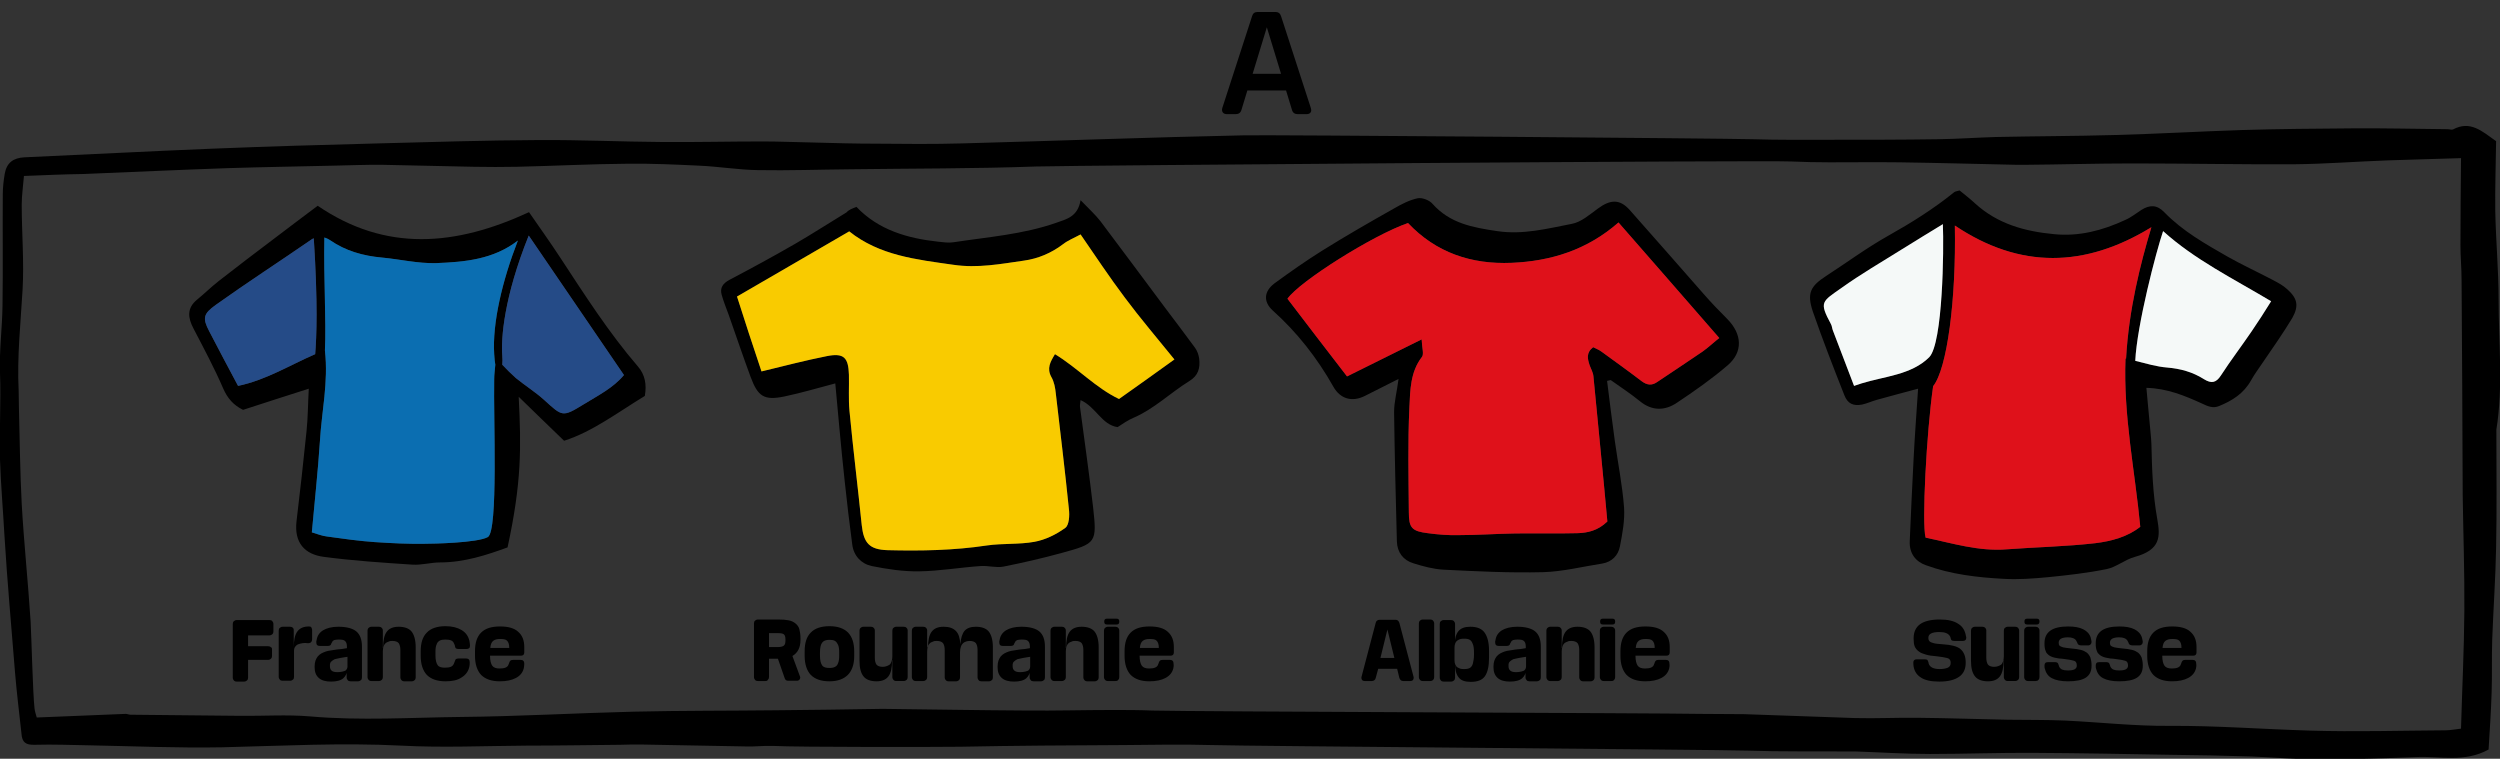 <?xml version="1.0" encoding="utf-8"?>
<!-- Generator: Adobe Illustrator 19.1.0, SVG Export Plug-In . SVG Version: 6.00 Build 0)  -->
<svg version="1.1" id="Calque_1" xmlns="http://www.w3.org/2000/svg" xmlns:xlink="http://www.w3.org/1999/xlink" x="0px" y="0px"
	 viewBox="-190 264.5 897.9 272.5" style="enable-background:new -190 264.5 897.9 272.5;" xml:space="preserve">
<rect x="-190" y="264.5" width="897.9" height="272.5" fill="#333333" stroke="none"/>
<style type="text/css">
	.st0{enable-background:new    ;}
	.st1{fill:#F9CB00;}
	.st2{fill:#DF111A;}
	.st3{fill:#254B87;}
	.st4{fill:#0B6EB1;}
	.st5{fill:#F5F9F8;}
</style>
<g>
	<path d="M706.5,315.2c-0.1,8.3-0.4,16.7-0.3,25c0.2,10.7,1.2,21.3,1.2,32c0,15.5,1.7,31.1-0.8,46.6c0,0.2,0,0.4,0,0.6
		c0,14,0.2,27.9-0.1,41.9c-0.2,11-1,22-1.4,33c-0.2,6.2,0,12.5-0.2,18.7c-0.2,7-0.7,14-1.1,20.7c-8.7,4.8-17.5,2.3-26,2.7
		c-11.9,0.5-23.7,0.8-35.6,0.8c-7.9,0-15.8-0.7-23.6-1c-9.6-0.3-19.1-0.5-28.7-0.6c-16.4-0.3-32.8-0.6-49.2-0.7
		c-12.5-0.1-25,0.4-37.5,0.4c-8.9,0-17.8-0.6-26.7-0.9c-1,0-2.1,0-3.1,0c-11.9-0.1-23.7,0.1-35.6-0.3c-12.9-0.4-179.6-1.6-192.5-2
		c-10.6-0.3-21.1-0.1-31.7,0c-19.6,0.1-39.2,0.2-58.7,0.6c-6.6,0.1-57.7,0.2-67.5-0.3c-3.1-0.1-6.2,0.3-9.3,0.2
		c-12.6-0.2-25.3-0.5-37.9-0.7c-2.5,0-4.9,0-7.4,0.1c-11.2,0.1-22.5,0.3-33.7,0.3c-15,0.1-30.1,0.8-45,0
		c-21.5-1.1-42.9,0.1-64.3,0.6c-15.8,0.3-31.6-0.4-47.4-0.7c-6.6-0.1-13.2-0.4-19.9-0.2c-3.2,0.1-4.6-0.8-4.8-4.1
		c-0.8-7.4-1.7-14.6-2.3-21.8c-1.3-16.4-2.8-32.8-3.8-49.2c-0.5-9.1-1.3-18.2-1.6-27.3c-0.3-10.4,0.4-20.7,0-31.1
		c-0.3-8.1,0.8-16.2,0.9-24.2c0.2-13.3,0-26.7,0.1-40c0-2.5,0.3-5,0.7-7.4c0.7-3.9,3-5.7,7.1-5.9c22.5-1,44.9-2.2,67.4-3.1
		c19.9-0.8,39.9-1.4,59.8-1.9c19.2-0.5,38.4-1.1,57.5-1.2c14.8-0.1,29.5,0.6,44.3,0.7c12.1,0.1,24.1-0.2,36.2-0.2
		c6.2,0,12.5,0.3,18.7,0.4c7.3,0.2,14.5,0.4,21.8,0.4c10.4,0.1,20.8,0.2,31.2-0.1c33.8-0.9,67.5-2.2,101.3-2.9
		c9.5-0.2,173,1.1,182.5,1.4c9.2,0.3,18.3,0.2,27.5,0.2c13.1,0,26.2,0,39.3-0.2c6.9-0.1,13.8-0.6,20.7-0.8
		c14.1-0.3,28.1-0.3,42.2-0.7c15.4-0.4,30.7-1.3,46.1-1.8c13.2-0.4,26.4-0.5,39.5-0.6c11.4-0.1,22.9,0.2,34.3,0.3
		c0.6,0,1.4,0.3,1.9,0.1C697.2,307.7,701.3,311.5,706.5,315.2z M-181.4,327.7c-0.3,3.8-0.8,7-0.8,10.3c0,10.2,0.9,20.5,0.3,30.7
		c-0.7,12-2,24-1.4,36.1c0.1,2.1,0,4.2,0.1,6.3c0.3,11.5,0.4,23,1,34.4c0.8,14.1,2.3,28.2,3.2,42.3c0.3,5.4,0.8,26.1,1.4,31.1
		c0.1,1,0.4,1.9,0.8,3.3c10.8-0.4,21.3-0.9,31.9-1.3c0.6,0,1.2,0.3,1.8,0.3c13.1,0.1,26.2,0.3,39.4,0.4c8.3,0.1,16.7-0.5,25,0.2
		c18.2,1.6,36.3,0.4,54.4,0.2c20.7-0.2,41.3-1.4,62-1.9c17.1-0.4,34.2-0.3,51.2-0.5c12.5-0.1,25-0.3,37.5-0.5c0.4,0,0.8,0,1.3,0
		c17.1,0.2,34.1,0.5,51.2,0.6c10.2,0.1,20.4-0.2,30.6-0.2c4.8,0,9.6,0,14.4,0.2c14.3,0.4,182.6,0.9,196.9,1.2
		c5.2,0.1,10.4,0,15.6,0.1c13.3,0.4,26.6,1,39.9,1.4c7.5,0.2,15-0.2,22.5-0.1c10.8,0.1,21.6,0.5,32.4,0.7c6.9,0.1,13.7,0,20.6,0.3
		c12.4,0.6,24.9,2,37.3,1.9c16.9-0.1,33.6,1.2,50.5,1.7c16.2,0.5,32.5,0,48.7-0.1c1.8,0,3.6-0.4,5.6-0.6c0.4-14.4,1.1-28.3,1.2-42.2
		c0.1-14-0.4-27.9-0.6-41.9c0-0.4,0-0.8,0-1.3c-0.1-25.2-0.2-50.4-0.4-75.7c0-4.2-0.4-8.4-0.4-12.5c0-10.2,0.1-20.4,0.2-31.3
		c-9.2,0.3-17.7,0.5-26.2,0.8c-11.3,0.4-22.6,1.3-33.8,1.4c-19.4,0.1-38.7-0.3-58.1-0.3c-12.9,0-25.9,0.4-38.8,0.5
		c-0.8,0-1.7,0-2.5,0c-14.1-0.3-28.3-0.7-42.4-0.9c-8.3-0.1-16.7,0-25,0c-4.6,0-9.2-0.1-13.7-0.3c-9.1-0.5-257.8,1.4-271.2,1.8
		c-22.3,0.8-44.6,0.7-66.9,1c-11,0.1-22.1,0.5-33.1,0.3c-7-0.1-14.1-1.3-21.1-1.6c-8.5-0.4-17-0.8-25.5-0.7
		c-13.3,0.1-26.6,0.8-39.9,1.1c-5.2,0.1-10.4,0.1-15.6,0c-10.8-0.2-21.6-0.5-32.4-0.7c-6-0.1-12,0.2-18,0.3
		c-12.7,0.3-25.4,0.5-38.1,0.9c-17.3,0.6-34.5,1.4-51.7,2.1C-167.1,327.1-173.9,327.4-181.4,327.7z"/>
	<g>
		<g class="st0">
			<path d="M-92.3,497.8v2.3c0,0.4-0.1,0.7-0.4,1c-0.2,0.2-0.6,0.4-1,0.4h-7.2v6.4c0,0.4-0.1,0.7-0.4,1c-0.2,0.2-0.6,0.4-1,0.4h-2.7
				c-0.4,0-0.7-0.1-1-0.4c-0.2-0.2-0.4-0.6-0.4-1v-19.3c0-0.4,0.1-0.7,0.4-1c0.2-0.2,0.6-0.4,1-0.4h11.8c0.4,0,0.8,0.1,1,0.4
				c0.2,0.2,0.4,0.6,0.4,1v2.7c0,0.4-0.1,0.7-0.4,1c-0.2,0.2-0.6,0.4-1,0.4h-7.7v3.9h7.2c0.4,0,0.8,0.1,1,0.4
				C-92.4,497-92.3,497.3-92.3,497.8z"/>
			<path d="M-84.5,491v6.1c0-2.6,0.4-4.6,1.3-5.8s2.2-1.8,4.2-1.8c0.4,0,0.7,0.1,0.8,0.3s0.3,0.6,0.3,1v3.2c0,1.1-0.6,1.6-1.7,1.5
				c-0.6-0.1-1.1-0.1-1.7,0c-0.6,0.1-1.1,0.2-1.6,0.4c-0.5,0.2-0.8,0.5-1.1,0.9c-0.3,0.4-0.4,0.9-0.4,1.6v9.2c0,0.4-0.1,0.8-0.4,1
				c-0.2,0.2-0.6,0.4-1,0.4h-2.7c-0.4,0-0.8-0.1-1-0.4c-0.2-0.2-0.4-0.6-0.4-1V491c0-0.4,0.1-0.8,0.4-1c0.2-0.2,0.6-0.4,1-0.4h2.7
				c0.4,0,0.7,0.1,1,0.4S-84.5,490.6-84.5,491z"/>
			<path d="M-65.3,504.8c0,1.4-0.5,2.5-1.4,3.3c-0.9,0.8-2.4,1.2-4.4,1.2c-1.9,0-3.4-0.4-4.4-1.3c-1-0.9-1.5-2.1-1.5-3.8v-0.3
				c0-0.8,0.1-1.5,0.3-2.1c0.2-0.6,0.5-1.1,0.8-1.5c0.3-0.4,0.8-0.8,1.3-1.1c0.5-0.3,1.1-0.5,1.6-0.7s1.2-0.3,1.9-0.4
				c0.7-0.1,1.4-0.2,1.9-0.3s1.2-0.1,2-0.2c0.7-0.1,1.3-0.2,1.8-0.3v-0.5c0-1-0.2-1.7-0.7-2.1c-0.4-0.4-1.2-0.5-2.3-0.5
				c-0.7,0-1.2,0.1-1.6,0.2c-0.4,0.2-0.6,0.4-0.7,0.7c-0.1,0.1-0.2,0.3-0.3,0.5c-0.1,0.6-0.5,0.9-1.3,0.9h-2.8
				c-0.9,0-1.3-0.4-1.3-1.3c0-0.3,0-0.6,0.1-0.7c0.2-1.5,0.9-2.7,2.3-3.6c1.3-0.8,3.2-1.3,5.5-1.3c3,0,5.2,0.6,6.5,1.7
				c1.3,1.1,2,2.9,2,5.4v11.1c0,0.4-0.1,0.8-0.4,1c-0.2,0.2-0.6,0.4-1,0.4h-2.7c-0.4,0-0.8-0.1-1-0.4c-0.2-0.2-0.4-0.6-0.4-1V504.8z
				 M-69,505.9c0.6,0,1.1,0,1.5-0.1s0.8-0.1,1.2-0.3c0.4-0.1,0.6-0.3,0.8-0.6c0.2-0.3,0.3-0.6,0.3-1v-3.5c-0.1,0-0.4,0.1-0.7,0.1
				c-0.8,0.1-1.4,0.2-1.8,0.3c-0.4,0.1-0.8,0.2-1.4,0.3s-0.9,0.2-1.1,0.4c-0.2,0.1-0.5,0.3-0.7,0.5c-0.3,0.2-0.4,0.4-0.5,0.7
				c-0.1,0.2-0.1,0.5-0.1,0.9v0.2C-71.5,505.2-70.7,505.9-69,505.9z"/>
			<path d="M-52.4,497.2c0-2.7,0.4-4.6,1.3-5.8c0.9-1.2,2.3-1.8,4.3-1.8c2.1,0,3.7,0.6,4.6,1.7s1.5,3,1.5,5.7v10.8
				c0,0.4-0.1,0.7-0.4,1c-0.2,0.2-0.6,0.4-1,0.4h-2.7c-0.4,0-0.7-0.1-1-0.4c-0.2-0.2-0.4-0.6-0.4-1V498c0-1.1-0.2-1.9-0.6-2.5
				c-0.4-0.5-1.2-0.8-2.2-0.8c-0.5,0-1,0-1.3,0.2c-0.4,0.1-0.7,0.3-1.1,0.5c-0.3,0.3-0.6,0.6-0.8,1.2c-0.2,0.5-0.3,1.2-0.3,1.9v9.2
				c0,0.4-0.1,0.7-0.4,1c-0.2,0.2-0.6,0.4-1,0.4h-2.7c-0.4,0-0.7-0.1-1-0.4c-0.2-0.2-0.4-0.6-0.4-1V491c0-0.4,0.1-0.7,0.4-1
				c0.2-0.2,0.6-0.4,1-0.4h2.7c0.4,0,0.7,0.1,1,0.4s0.4,0.6,0.4,1V497.2z"/>
			<path d="M-30,509.2c-3,0-5.2-0.8-6.7-2.3c-1.4-1.5-2.2-3.8-2.2-6.8v-1.7c0-3,0.7-5.2,2.2-6.7c1.4-1.5,3.7-2.3,6.7-2.3
				c2.4,0,4.3,0.5,5.8,1.4s2.4,2.2,2.8,3.9c0.1,0.6,0.2,1.2,0.2,1.7c0,0.8-0.4,1.2-1.3,1.2h-2.8c-0.4,0-0.7-0.1-0.9-0.2
				c-0.2-0.1-0.3-0.4-0.4-0.8c0-0.3-0.1-0.5-0.3-0.9c-0.2-0.6-0.6-1-1.1-1.2s-1.2-0.3-2.1-0.3c-0.8,0-1.5,0.1-2,0.4
				c-0.5,0.3-0.9,0.7-1.1,1.4c-0.3,0.6-0.4,1.5-0.4,2.7v1.2c0,1.7,0.3,2.8,0.8,3.5s1.4,0.9,2.6,0.9c0.9,0,1.6-0.1,2.1-0.3
				c0.5-0.2,0.9-0.6,1.1-1.1c0.2-0.5,0.3-0.8,0.4-1c0.1-0.3,0.2-0.6,0.4-0.7c0.2-0.1,0.5-0.2,0.9-0.2h2.7c0.8,0,1.3,0.4,1.3,1.3
				c0,0.6,0,1.1-0.1,1.5c-0.3,1.7-1.3,3.1-2.8,4C-25.6,508.8-27.6,509.2-30,509.2z"/>
			<path d="M-1.9,504.6c-0.4,1.5-1.3,2.6-2.8,3.4c-1.5,0.8-3.4,1.2-5.8,1.2c-3,0-5.2-0.8-6.7-2.3c-1.4-1.5-2.2-3.8-2.2-6.8v-1.7
				c0-3,0.7-5.2,2.2-6.7c1.5-1.5,3.7-2.2,6.8-2.2c2.9,0,5.1,0.6,6.5,1.9c1.5,1.3,2.2,3.1,2.2,5.5v1.9c0,0.4-0.1,0.7-0.3,0.9
				c-0.2,0.2-0.5,0.3-0.9,0.3H-14c0,1.7,0.3,2.9,0.8,3.6c0.5,0.7,1.4,1,2.6,1c0.9,0,1.6-0.1,2.1-0.3c0.5-0.2,0.9-0.5,1.1-1
				c0-0.1,0.1-0.3,0.2-0.5c0.1-0.5,0.3-0.8,0.5-1c0.2-0.2,0.6-0.3,1-0.3H-3c0.9,0,1.3,0.5,1.3,1.4C-1.7,503.6-1.8,504.1-1.9,504.6z
				 M-10.4,494c-1.1,0-1.9,0.2-2.5,0.7s-0.9,1.3-1,2.5h6.8v-0.1c0-1.2-0.3-2-0.8-2.5S-9.2,494-10.4,494z"/>
		</g>
	</g>
	<g>
		<g class="st0">
			<path d="M84.9,509.1h-2.7c-0.4,0-0.8-0.1-1-0.4c-0.2-0.2-0.4-0.6-0.4-1v-19.3c0-0.4,0.1-0.8,0.4-1c0.2-0.2,0.6-0.4,1-0.4h7.2
				c1.6,0,2.9,0.1,3.9,0.3c1,0.2,1.8,0.6,2.5,1.2c0.6,0.5,1.1,1.2,1.3,2c0.2,0.8,0.4,1.9,0.4,3.2v0.6c0,2.8-1,4.7-2.9,5.8l2.7,7.3
				c0.2,0.4,0.1,0.8-0.1,1.1s-0.5,0.5-1,0.5h-3.1c-0.7,0-1.1-0.3-1.3-1l-2.4-6.9h-3.2v6.5c0,0.4-0.1,0.8-0.4,1
				C85.7,509,85.3,509.1,84.9,509.1z M89.4,491.9h-3.2v5h3.2c1,0,1.7-0.2,2.1-0.5c0.4-0.3,0.6-0.9,0.6-1.8v-0.5
				c0-0.9-0.2-1.5-0.6-1.8C91.1,492,90.4,491.9,89.4,491.9z"/>
			<path d="M116.8,498.5v1.7c0,2.9-0.8,5.2-2.3,6.7c-1.5,1.5-3.7,2.3-6.6,2.3c-3,0-5.2-0.8-6.7-2.3c-1.4-1.5-2.2-3.8-2.2-6.8v-1.7
				c0-3,0.7-5.2,2.2-6.7c1.4-1.5,3.7-2.3,6.7-2.3c3,0,5.2,0.8,6.7,2.3C116.1,493.3,116.8,495.5,116.8,498.5z M111.4,500v-1.2
				c0-1.1-0.1-2-0.4-2.7c-0.3-0.6-0.6-1.1-1.1-1.4c-0.5-0.3-1.2-0.4-2-0.4c-1.2,0-2.1,0.3-2.6,1c-0.5,0.6-0.8,1.8-0.8,3.5v1.2
				c0,1.7,0.3,2.8,0.8,3.5s1.4,0.9,2.6,0.9c0.8,0,1.5-0.1,2-0.4c0.5-0.2,0.9-0.7,1.1-1.3C111.3,502,111.4,501.1,111.4,500z"/>
			<path d="M130.4,501.6c0,2.7-0.4,4.6-1.3,5.8c-0.9,1.2-2.3,1.8-4.3,1.8c-2.1,0-3.7-0.6-4.6-1.7c-1-1.2-1.5-3-1.5-5.7V491
				c0-0.4,0.1-0.7,0.4-1c0.2-0.2,0.6-0.4,1-0.4h2.7c0.4,0,0.7,0.1,1,0.4s0.4,0.6,0.4,1v9.7c0,1.1,0.2,1.9,0.6,2.5
				c0.4,0.5,1.2,0.8,2.2,0.8c0.5,0,1-0.1,1.3-0.2c0.4-0.1,0.7-0.3,1.1-0.5s0.6-0.7,0.8-1.2c0.2-0.5,0.3-1.2,0.3-1.9V491
				c0-0.4,0.1-0.8,0.4-1c0.2-0.2,0.6-0.4,1-0.4h2.7c0.4,0,0.7,0.1,1,0.4s0.4,0.6,0.4,1v16.7c0,0.4-0.1,0.7-0.4,1
				c-0.2,0.2-0.6,0.4-1,0.4h-2.7c-0.4,0-0.7-0.1-1-0.4c-0.2-0.2-0.4-0.6-0.4-1V501.6z"/>
			<path d="M143.3,497.2c0-2.7,0.4-4.6,1.3-5.8c0.9-1.2,2.3-1.8,4.3-1.8c2,0,3.4,0.5,4.4,1.5s1.5,2.6,1.6,4.8
				c0.2-2.2,0.7-3.8,1.5-4.8c0.9-1,2.2-1.5,4.1-1.5c2.1,0,3.7,0.6,4.6,1.7s1.5,3,1.5,5.6v10.9c0,0.4-0.1,0.8-0.4,1
				c-0.2,0.2-0.6,0.4-1,0.4h-2.7c-0.4,0-0.8-0.1-1-0.4c-0.2-0.2-0.4-0.6-0.4-1V498c0-1.1-0.2-1.9-0.6-2.5c-0.4-0.5-1.2-0.8-2.2-0.8
				c-0.5,0-1,0.1-1.3,0.2c-0.4,0.1-0.7,0.3-1.1,0.6c-0.3,0.3-0.6,0.7-0.8,1.3c-0.2,0.6-0.3,1.2-0.3,2.1v8.9c0,0.4-0.1,0.7-0.4,1
				c-0.2,0.2-0.6,0.4-1,0.4h-2.7c-0.4,0-0.7-0.1-1-0.4c-0.2-0.2-0.4-0.6-0.4-1V498c0-1.1-0.2-1.9-0.6-2.5c-0.4-0.5-1.2-0.8-2.2-0.8
				c-0.5,0-1,0-1.3,0.2c-0.4,0.1-0.7,0.3-1.1,0.5c-0.3,0.3-0.6,0.6-0.8,1.2c-0.2,0.5-0.3,1.2-0.3,1.9v9.2c0,0.4-0.1,0.7-0.4,1
				c-0.2,0.2-0.6,0.4-1,0.4h-2.7c-0.4,0-0.7-0.1-1-0.4c-0.2-0.2-0.4-0.6-0.4-1V491c0-0.4,0.1-0.7,0.4-1c0.2-0.2,0.6-0.4,1-0.4h2.7
				c0.4,0,0.7,0.1,1,0.4s0.4,0.6,0.4,1V497.2z"/>
			<path d="M180,504.8c0,1.4-0.5,2.5-1.4,3.3c-0.9,0.8-2.4,1.2-4.4,1.2c-1.9,0-3.4-0.4-4.4-1.3c-1-0.9-1.5-2.1-1.5-3.8v-0.3
				c0-0.8,0.1-1.5,0.3-2.1c0.2-0.6,0.5-1.1,0.8-1.5c0.3-0.4,0.8-0.8,1.3-1.1c0.5-0.3,1.1-0.5,1.6-0.7s1.2-0.3,1.9-0.4
				c0.7-0.1,1.4-0.2,1.9-0.3s1.2-0.1,2-0.2c0.7-0.1,1.3-0.2,1.8-0.3v-0.5c0-1-0.2-1.7-0.7-2.1c-0.4-0.4-1.2-0.5-2.3-0.5
				c-0.7,0-1.2,0.1-1.6,0.2c-0.4,0.2-0.6,0.4-0.7,0.7c-0.1,0.1-0.2,0.3-0.3,0.5c-0.1,0.6-0.5,0.9-1.3,0.9h-2.8
				c-0.9,0-1.3-0.4-1.3-1.3c0-0.3,0-0.6,0.1-0.7c0.2-1.5,0.9-2.7,2.3-3.6c1.3-0.8,3.2-1.3,5.5-1.3c3,0,5.2,0.6,6.5,1.7
				c1.3,1.1,2,2.9,2,5.4v11.1c0,0.4-0.1,0.8-0.4,1c-0.2,0.2-0.6,0.4-1,0.4h-2.7c-0.4,0-0.8-0.1-1-0.4c-0.2-0.2-0.4-0.6-0.4-1V504.8z
				 M176.2,505.9c0.6,0,1.1,0,1.5-0.1s0.8-0.1,1.2-0.3c0.4-0.1,0.6-0.3,0.8-0.6c0.2-0.3,0.3-0.6,0.3-1v-3.5c-0.1,0-0.4,0.1-0.7,0.1
				c-0.8,0.1-1.4,0.2-1.8,0.3c-0.4,0.1-0.8,0.2-1.4,0.3s-0.9,0.2-1.1,0.4c-0.2,0.1-0.5,0.3-0.7,0.5c-0.3,0.2-0.4,0.4-0.5,0.7
				c-0.1,0.2-0.1,0.5-0.1,0.9v0.2C173.7,505.2,174.6,505.9,176.2,505.9z"/>
			<path d="M192.9,497.2c0-2.7,0.4-4.6,1.3-5.8c0.9-1.2,2.3-1.8,4.3-1.8c2.1,0,3.7,0.6,4.6,1.7s1.5,3,1.5,5.7v10.8
				c0,0.4-0.1,0.7-0.4,1c-0.2,0.2-0.6,0.4-1,0.4h-2.7c-0.4,0-0.7-0.1-1-0.4c-0.2-0.2-0.4-0.6-0.4-1V498c0-1.1-0.2-1.9-0.6-2.5
				c-0.4-0.5-1.2-0.8-2.2-0.8c-0.5,0-1,0-1.3,0.2c-0.4,0.1-0.7,0.3-1.1,0.5c-0.3,0.3-0.6,0.6-0.8,1.2c-0.2,0.5-0.3,1.2-0.3,1.9v9.2
				c0,0.4-0.1,0.7-0.4,1c-0.2,0.2-0.6,0.4-1,0.4h-2.7c-0.4,0-0.7-0.1-1-0.4c-0.2-0.2-0.4-0.6-0.4-1V491c0-0.4,0.1-0.7,0.4-1
				c0.2-0.2,0.6-0.4,1-0.4h2.7c0.4,0,0.7,0.1,1,0.4s0.4,0.6,0.4,1V497.2z"/>
			<path d="M211,488.8h-3.4c-0.7,0-1-0.3-1-1v-0.1c0-0.7,0.3-1,1-1h3.4c0.7,0,1,0.3,1,1v0.1C212,488.5,211.7,488.8,211,488.8z
				 M210.6,509.1h-2.7c-0.4,0-0.7-0.1-1-0.4c-0.2-0.2-0.4-0.6-0.4-1V491c0-0.4,0.1-0.7,0.4-1c0.2-0.2,0.6-0.4,1-0.4h2.7
				c0.4,0,0.7,0.1,1,0.4s0.4,0.6,0.4,1v16.7c0,0.4-0.1,0.7-0.4,1C211.4,509,211.1,509.1,210.6,509.1z"/>
			<path d="M231.4,504.6c-0.4,1.5-1.3,2.6-2.8,3.4c-1.5,0.8-3.4,1.2-5.8,1.2c-3,0-5.2-0.8-6.7-2.3c-1.4-1.5-2.2-3.8-2.2-6.8v-1.7
				c0-3,0.7-5.2,2.2-6.7c1.5-1.5,3.7-2.2,6.8-2.2c2.9,0,5.1,0.6,6.5,1.9c1.5,1.3,2.2,3.1,2.2,5.5v1.9c0,0.4-0.1,0.7-0.3,0.9
				c-0.2,0.2-0.5,0.3-0.9,0.3h-11.1c0,1.7,0.3,2.9,0.8,3.6c0.5,0.7,1.4,1,2.6,1c0.9,0,1.6-0.1,2.1-0.3c0.5-0.2,0.9-0.5,1.1-1
				c0-0.1,0.1-0.3,0.2-0.5c0.1-0.5,0.3-0.8,0.5-1c0.2-0.2,0.6-0.3,1-0.3h2.6c0.9,0,1.3,0.5,1.3,1.4
				C231.6,503.6,231.5,504.1,231.4,504.6z M222.9,494c-1.1,0-1.9,0.2-2.5,0.7s-0.9,1.3-1,2.5h6.8v-0.1c0-1.2-0.3-2-0.8-2.5
				S224.1,494,222.9,494z"/>
		</g>
	</g>
	<g>
		<g class="st0">
			<path d="M304.1,508c-0.1,0.4-0.2,0.6-0.5,0.8s-0.5,0.3-0.9,0.3h-2.5c-0.4,0-0.8-0.1-1-0.4c-0.2-0.3-0.3-0.6-0.2-1.1l5.1-19.4
				c0.1-0.3,0.2-0.6,0.5-0.8c0.2-0.2,0.5-0.3,0.9-0.3h5.7c0.4,0,0.7,0.1,0.9,0.3s0.4,0.5,0.5,0.8l5.1,19.4c0.1,0.4,0,0.8-0.2,1.1
				c-0.2,0.3-0.6,0.4-1,0.4h-2.5c-0.4,0-0.7-0.1-0.9-0.3s-0.4-0.5-0.5-0.8l-0.8-3.3h-6.8L304.1,508z M310.8,500.8l-2.5-10.2
				l-2.5,10.2H310.8z"/>
			<path d="M323.7,509.1H321c-0.4,0-0.7-0.1-1-0.4c-0.2-0.2-0.4-0.6-0.4-1v-19.3c0-0.4,0.1-0.7,0.4-1c0.2-0.2,0.6-0.4,1-0.4h2.7
				c0.4,0,0.7,0.1,1,0.4c0.2,0.2,0.4,0.6,0.4,1v19.3c0,0.4-0.1,0.7-0.4,1C324.4,509,324.1,509.1,323.7,509.1z"/>
			<path d="M332.5,496c0-2.1,0.4-3.7,1.3-4.8c0.9-1.1,2.3-1.6,4.3-1.6c2.4,0,4.1,0.7,5.1,2.1c1,1.4,1.6,3.5,1.6,6.5v2.6
				c0,3-0.5,5.2-1.5,6.6c-1,1.4-2.7,2-5.1,2c-2,0-3.5-0.5-4.3-1.6c-0.9-1.1-1.3-2.7-1.3-4.9v5c0,0.4-0.1,0.7-0.4,1
				c-0.2,0.2-0.6,0.4-1,0.4h-2.7c-0.4,0-0.8-0.1-1-0.4c-0.2-0.2-0.4-0.6-0.4-1v-19.3c0-0.4,0.1-0.8,0.4-1c0.2-0.2,0.6-0.4,1-0.4h2.7
				c0.4,0,0.7,0.1,1,0.4c0.2,0.2,0.4,0.6,0.4,1V496z M339.4,499c0-1.3-0.1-2.4-0.4-3.1c-0.3-0.8-0.6-1.3-1.1-1.6
				c-0.5-0.3-1.1-0.4-2-0.4c-0.5,0-1,0-1.3,0.1s-0.7,0.2-1.1,0.5s-0.6,0.5-0.8,1c-0.2,0.4-0.3,1-0.3,1.6v4.5c0,0.7,0.1,1.2,0.3,1.6
				c0.2,0.4,0.4,0.8,0.8,1s0.7,0.4,1.1,0.5s0.8,0.1,1.3,0.1c0.8,0,1.5-0.1,2-0.4c0.5-0.3,0.9-0.8,1.1-1.6c0.2-0.8,0.4-1.8,0.4-3.2
				V499z"/>
			<path d="M358.1,504.8c0,1.4-0.5,2.5-1.4,3.3c-0.9,0.8-2.4,1.2-4.4,1.2c-1.9,0-3.4-0.4-4.4-1.3c-1-0.9-1.5-2.1-1.5-3.8v-0.3
				c0-0.8,0.1-1.5,0.3-2.1c0.2-0.6,0.5-1.1,0.8-1.5c0.3-0.4,0.8-0.8,1.3-1.1c0.5-0.3,1.1-0.5,1.6-0.7s1.2-0.3,1.9-0.4
				c0.7-0.1,1.4-0.2,1.9-0.3s1.2-0.1,2-0.2c0.7-0.1,1.3-0.2,1.8-0.3v-0.5c0-1-0.2-1.7-0.7-2.1c-0.4-0.4-1.2-0.5-2.3-0.5
				c-0.7,0-1.2,0.1-1.6,0.2c-0.4,0.2-0.6,0.4-0.7,0.7c-0.1,0.1-0.2,0.3-0.3,0.5c-0.1,0.6-0.5,0.9-1.3,0.9h-2.8
				c-0.9,0-1.3-0.4-1.3-1.3c0-0.3,0-0.6,0.1-0.7c0.2-1.5,0.9-2.7,2.3-3.6c1.3-0.8,3.2-1.3,5.5-1.3c3,0,5.2,0.6,6.5,1.7
				c1.3,1.1,2,2.9,2,5.4v11.1c0,0.4-0.1,0.8-0.4,1c-0.2,0.2-0.6,0.4-1,0.4h-2.7c-0.4,0-0.8-0.1-1-0.4c-0.2-0.2-0.4-0.6-0.4-1V504.8z
				 M354.3,505.9c0.6,0,1.1,0,1.5-0.1c0.4-0.1,0.8-0.1,1.2-0.3c0.4-0.1,0.6-0.3,0.8-0.6c0.2-0.3,0.3-0.6,0.3-1v-3.5
				c-0.1,0-0.4,0.1-0.7,0.1c-0.8,0.1-1.4,0.2-1.8,0.3c-0.4,0.1-0.8,0.2-1.4,0.3s-0.9,0.2-1.1,0.4c-0.2,0.1-0.5,0.3-0.7,0.5
				c-0.3,0.2-0.4,0.4-0.5,0.7c-0.1,0.2-0.1,0.5-0.1,0.9v0.2C351.8,505.2,352.7,505.9,354.3,505.9z"/>
			<path d="M371,497.2c0-2.7,0.4-4.6,1.3-5.8c0.9-1.2,2.3-1.8,4.3-1.8c2.1,0,3.7,0.6,4.6,1.7s1.5,3,1.5,5.7v10.8
				c0,0.4-0.1,0.7-0.4,1c-0.2,0.2-0.6,0.4-1,0.4h-2.7c-0.4,0-0.7-0.1-1-0.4c-0.2-0.2-0.4-0.6-0.4-1V498c0-1.1-0.2-1.9-0.6-2.5
				c-0.4-0.5-1.2-0.8-2.2-0.8c-0.5,0-1,0-1.3,0.2c-0.4,0.1-0.7,0.3-1.1,0.5c-0.3,0.3-0.6,0.6-0.8,1.2c-0.2,0.5-0.3,1.2-0.3,1.9v9.2
				c0,0.4-0.1,0.7-0.4,1c-0.2,0.2-0.6,0.4-1,0.4h-2.7c-0.4,0-0.7-0.1-1-0.4c-0.2-0.2-0.4-0.6-0.4-1V491c0-0.4,0.1-0.7,0.4-1
				c0.2-0.2,0.6-0.4,1-0.4h2.7c0.4,0,0.7,0.1,1,0.4s0.4,0.6,0.4,1V497.2z"/>
			<path d="M389.1,488.8h-3.4c-0.7,0-1-0.3-1-1v-0.1c0-0.7,0.3-1,1-1h3.4c0.7,0,1,0.3,1,1v0.1C390.1,488.5,389.8,488.8,389.1,488.8z
				 M388.7,509.1H386c-0.4,0-0.7-0.1-1-0.4c-0.2-0.2-0.4-0.6-0.4-1V491c0-0.4,0.1-0.7,0.4-1c0.2-0.2,0.6-0.4,1-0.4h2.7
				c0.4,0,0.7,0.1,1,0.4s0.4,0.6,0.4,1v16.7c0,0.4-0.1,0.7-0.4,1C389.5,509,389.2,509.1,388.7,509.1z"/>
			<path d="M409.5,504.6c-0.4,1.5-1.3,2.6-2.8,3.4c-1.5,0.8-3.4,1.2-5.8,1.2c-3,0-5.2-0.8-6.7-2.3c-1.4-1.5-2.2-3.8-2.2-6.8v-1.7
				c0-3,0.7-5.2,2.2-6.7c1.5-1.5,3.7-2.2,6.8-2.2c2.9,0,5.1,0.6,6.5,1.9c1.5,1.3,2.2,3.1,2.2,5.5v1.9c0,0.4-0.1,0.7-0.3,0.9
				c-0.2,0.2-0.5,0.3-0.9,0.3h-11.1c0,1.7,0.3,2.9,0.8,3.6c0.5,0.7,1.4,1,2.6,1c0.9,0,1.6-0.1,2.1-0.3c0.5-0.2,0.9-0.5,1.1-1
				c0-0.1,0.1-0.3,0.2-0.5c0.1-0.5,0.3-0.8,0.5-1c0.2-0.2,0.6-0.3,1-0.3h2.6c0.9,0,1.3,0.5,1.3,1.4
				C409.7,503.6,409.6,504.1,409.5,504.6z M401,494c-1.1,0-1.9,0.2-2.5,0.7s-0.9,1.3-1,2.5h6.8v-0.1c0-1.2-0.3-2-0.8-2.5
				S402.2,494,401,494z"/>
		</g>
	</g>
	<g>
		<g class="st0">
			<path d="M507.8,495.9c3,0.2,5.1,0.7,6.3,1.7c1.2,1,1.9,2.6,1.9,4.8v0.2c0,2.2-0.8,3.9-2.4,5c-1.6,1.1-3.9,1.7-7.1,1.7
				c-3,0-5.3-0.5-6.8-1.6c-1.5-1-2.4-2.6-2.5-4.7c0,0,0-0.1,0-0.3c0-0.1,0-0.2,0-0.3c0-0.4,0.1-0.6,0.3-0.8c0.2-0.2,0.5-0.3,0.9-0.3
				h2.9c0.4,0,0.8,0.1,0.9,0.2s0.3,0.4,0.4,0.8c0,0.1,0.1,0.3,0.1,0.5c0.2,0.7,0.7,1.2,1.3,1.5c0.6,0.3,1.5,0.5,2.6,0.5
				c1.3,0,2.3-0.2,3-0.5c0.6-0.3,1-0.8,1-1.6v-0.1c0-0.3,0-0.6-0.1-0.8c-0.1-0.2-0.2-0.4-0.4-0.6c-0.2-0.2-0.5-0.3-0.9-0.4
				c-0.4-0.1-0.9-0.2-1.5-0.3c-0.6-0.1-1.3-0.2-2.2-0.3c-1.5-0.1-2.8-0.3-3.8-0.6c-1-0.3-1.9-0.6-2.5-1.1c-0.7-0.5-1.2-1.1-1.5-1.8
				c-0.3-0.7-0.4-1.7-0.4-2.8v-0.2c0-2.2,0.8-3.9,2.3-5s3.9-1.7,7.1-1.7c2.9,0,5.1,0.5,6.7,1.6c1.6,1,2.4,2.5,2.7,4.4
				c0.1,0.2,0.1,0.4,0.1,0.6c0,0.4-0.1,0.6-0.3,0.8c-0.2,0.2-0.5,0.3-0.9,0.3H512c-0.5,0-0.8-0.1-1-0.2c-0.2-0.1-0.3-0.4-0.4-0.8
				c-0.1-0.3-0.1-0.5-0.2-0.6c-0.6-1.1-1.8-1.6-3.9-1.6c-2.6,0-3.9,0.7-3.9,2v0.1c0,0.5,0.1,0.9,0.4,1.2c0.2,0.3,0.8,0.5,1.5,0.7
				S506.3,495.8,507.8,495.9z"/>
			<path d="M529.6,501.6c0,2.7-0.4,4.6-1.3,5.8c-0.9,1.2-2.3,1.8-4.3,1.8c-2.1,0-3.7-0.6-4.6-1.7c-1-1.2-1.5-3-1.5-5.7V491
				c0-0.4,0.1-0.7,0.4-1c0.2-0.2,0.6-0.4,1-0.4h2.7c0.4,0,0.7,0.1,1,0.4s0.4,0.6,0.4,1v9.7c0,1.1,0.2,1.9,0.6,2.5
				c0.4,0.5,1.2,0.8,2.2,0.8c0.5,0,1-0.1,1.3-0.2c0.4-0.1,0.7-0.3,1.1-0.5s0.6-0.7,0.8-1.2c0.2-0.5,0.3-1.2,0.3-1.9V491
				c0-0.4,0.1-0.8,0.4-1c0.2-0.2,0.6-0.4,1-0.4h2.7c0.4,0,0.7,0.1,1,0.4c0.2,0.2,0.4,0.6,0.4,1v16.7c0,0.4-0.1,0.7-0.4,1
				c-0.2,0.2-0.6,0.4-1,0.4h-2.7c-0.4,0-0.7-0.1-1-0.4c-0.2-0.2-0.4-0.6-0.4-1V501.6z"/>
			<path d="M541.5,488.8h-3.4c-0.7,0-1-0.3-1-1v-0.1c0-0.7,0.3-1,1-1h3.4c0.7,0,1,0.3,1,1v0.1C542.5,488.5,542.1,488.8,541.5,488.8z
				 M541.1,509.1h-2.7c-0.4,0-0.7-0.1-1-0.4c-0.2-0.2-0.4-0.6-0.4-1V491c0-0.4,0.1-0.7,0.4-1c0.2-0.2,0.6-0.4,1-0.4h2.7
				c0.4,0,0.7,0.1,1,0.4s0.4,0.6,0.4,1v16.7c0,0.4-0.1,0.7-0.4,1C541.9,509,541.5,509.1,541.1,509.1z"/>
			<path d="M544.4,504.6c-0.1-0.2-0.1-0.6-0.1-1.1c0-0.4,0.1-0.7,0.3-0.9s0.6-0.3,1.1-0.3h2.3c0.4,0,0.7,0.1,0.9,0.2
				c0.2,0.1,0.3,0.3,0.4,0.6c0.2,0.5,0.3,0.8,0.3,0.9c0.3,0.5,0.6,0.8,1.1,1c0.5,0.2,1.1,0.3,2,0.3c1,0,1.8-0.1,2.4-0.4
				c0.5-0.3,0.8-0.7,0.8-1.3v-0.1c0-0.5-0.1-0.9-0.3-1.2c-0.2-0.3-0.6-0.5-1.2-0.6c-0.6-0.2-1.6-0.3-2.9-0.5c-0.8-0.1-1.4-0.2-2-0.2
				c-0.6-0.1-1.1-0.2-1.6-0.3c-0.5-0.1-1-0.3-1.4-0.5c-0.4-0.2-0.7-0.4-1-0.7c-0.3-0.3-0.6-0.6-0.7-1c-0.2-0.4-0.3-0.8-0.4-1.3
				c-0.1-0.5-0.1-1-0.1-1.6v-0.1c0-2,0.7-3.5,2.1-4.5c1.4-1,3.5-1.5,6.4-1.5c2.2,0,4,0.3,5.4,1c1.4,0.7,2.3,1.7,2.7,3
				c0.2,0.6,0.2,1.1,0.3,1.5c0,0.4-0.1,0.7-0.3,0.9s-0.5,0.4-0.9,0.4h-2.5c-0.4,0-0.7-0.1-0.9-0.2c-0.2-0.1-0.4-0.3-0.5-0.7
				l-0.4-0.8c-0.5-0.8-1.5-1.2-3-1.2c-1.1,0-2,0.2-2.5,0.5c-0.5,0.3-0.8,0.8-0.8,1.4v0.1c0,0.4,0.1,0.8,0.3,1s0.6,0.4,1.3,0.6
				c0.6,0.1,1.6,0.3,2.9,0.4c1.4,0.1,2.5,0.3,3.4,0.5c0.9,0.2,1.6,0.6,2.2,1c0.6,0.5,1,1.1,1.3,1.8c0.2,0.7,0.4,1.6,0.4,2.7v0.2
				c0,2-0.7,3.4-2.1,4.3s-3.5,1.3-6.4,1.3c-2.4,0-4.4-0.4-5.7-1.1C545.6,507.4,544.8,506.2,544.4,504.6z"/>
			<path d="M562.8,504.6c-0.1-0.2-0.1-0.6-0.1-1.1c0-0.4,0.1-0.7,0.3-0.9s0.6-0.3,1.1-0.3h2.3c0.4,0,0.7,0.1,0.9,0.2
				c0.2,0.1,0.3,0.3,0.4,0.6c0.2,0.5,0.3,0.8,0.3,0.9c0.3,0.5,0.6,0.8,1.1,1c0.5,0.2,1.1,0.3,2,0.3c1,0,1.8-0.1,2.4-0.4
				c0.5-0.3,0.8-0.7,0.8-1.3v-0.1c0-0.5-0.1-0.9-0.3-1.2c-0.2-0.3-0.6-0.5-1.2-0.6c-0.6-0.2-1.6-0.3-2.9-0.5c-0.8-0.1-1.4-0.2-2-0.2
				c-0.6-0.1-1.1-0.2-1.6-0.3c-0.5-0.1-1-0.3-1.4-0.5c-0.4-0.2-0.7-0.4-1-0.7c-0.3-0.3-0.6-0.6-0.7-1c-0.2-0.4-0.3-0.8-0.4-1.3
				c-0.1-0.5-0.1-1-0.1-1.6v-0.1c0-2,0.7-3.5,2.1-4.5c1.4-1,3.5-1.5,6.4-1.5c2.2,0,4,0.3,5.4,1c1.4,0.7,2.3,1.7,2.7,3
				c0.2,0.6,0.2,1.1,0.3,1.5c0,0.4-0.1,0.7-0.3,0.9s-0.5,0.4-0.9,0.4h-2.5c-0.4,0-0.7-0.1-0.9-0.2c-0.2-0.1-0.4-0.3-0.5-0.7
				l-0.4-0.8c-0.5-0.8-1.5-1.2-3-1.2c-1.1,0-2,0.2-2.5,0.5c-0.5,0.3-0.8,0.8-0.8,1.4v0.1c0,0.4,0.1,0.8,0.3,1s0.6,0.4,1.3,0.6
				c0.6,0.1,1.6,0.3,2.9,0.4c1.4,0.1,2.5,0.3,3.4,0.5c0.9,0.2,1.6,0.6,2.2,1c0.6,0.5,1,1.1,1.3,1.8c0.2,0.7,0.4,1.6,0.4,2.7v0.2
				c0,2-0.7,3.4-2.1,4.3s-3.5,1.3-6.4,1.3c-2.4,0-4.4-0.4-5.7-1.1C564,507.4,563.2,506.2,562.8,504.6z"/>
			<path d="M598.7,504.6c-0.4,1.5-1.3,2.6-2.8,3.4c-1.5,0.8-3.4,1.2-5.8,1.2c-3,0-5.2-0.8-6.7-2.3c-1.4-1.5-2.2-3.8-2.2-6.8v-1.7
				c0-3,0.7-5.2,2.2-6.7c1.5-1.5,3.7-2.2,6.8-2.2c2.9,0,5.1,0.6,6.5,1.9c1.5,1.3,2.2,3.1,2.2,5.5v1.9c0,0.4-0.1,0.7-0.3,0.9
				c-0.2,0.2-0.5,0.3-0.9,0.3h-11.1c0,1.7,0.3,2.9,0.8,3.6c0.5,0.7,1.4,1,2.6,1c0.9,0,1.6-0.1,2.1-0.3c0.5-0.2,0.9-0.5,1.1-1
				c0-0.1,0.1-0.3,0.2-0.5c0.1-0.5,0.3-0.8,0.5-1c0.2-0.2,0.6-0.3,1-0.3h2.6c0.9,0,1.3,0.5,1.3,1.4
				C598.9,503.6,598.8,504.1,598.7,504.6z M590.2,494c-1.1,0-1.9,0.2-2.5,0.7s-0.9,1.3-1,2.5h6.8v-0.1c0-1.2-0.3-2-0.8-2.5
				S591.4,494,590.2,494z"/>
		</g>
	</g>
	<g class="st0">
		<path d="M255.9,303.9c-0.3,1.1-1,1.6-2.1,1.6h-3.1c-0.7,0-1.2-0.2-1.5-0.6s-0.4-0.9-0.2-1.6l10.7-33c0.3-1,0.9-1.5,2-1.5h6.4
			c1,0,1.7,0.5,2,1.5l10.7,33c0.2,0.7,0.2,1.2-0.1,1.6c-0.3,0.4-0.8,0.6-1.5,0.6h-3.1c-1.1,0-1.8-0.5-2.1-1.6l-2.1-6.9H258
			L255.9,303.9z M270.1,291l-5.1-16.7l-5.1,16.7H270.1z"/>
	</g>
	<g id="Roumanie_1_">
		<path d="M117.6,338.8c7.9,8.3,18.3,11.3,29.3,12.5c1.8,0.2,3.8,0.5,5.6,0.2c12.4-1.9,24.9-2.8,36.9-7c3.6-1.3,7.7-2.1,8.7-8.1
			c3.1,3.2,5.3,5.2,7.1,7.5c7.8,10.3,15.5,20.8,23.3,31.2c3.6,4.8,7.2,9.5,10.7,14.3c0.8,1.1,1.3,2.5,1.5,3.9
			c0.4,3.4-0.3,6.1-3.6,8.1c-6.8,4.2-12.6,10-20.1,13.2c-1.9,0.8-3.6,2-5.6,3.3c-5.7-0.8-7.8-7.3-13.3-9.7c-0.1,1.1-0.3,1.8-0.2,2.5
			c1.6,12,3.3,24,4.7,36c1.4,12.7,1.2,13-11.3,16.4c-6.9,1.9-13.9,3.5-20.9,4.9c-2.6,0.5-5.5-0.4-8.2-0.2
			c-7.4,0.5-14.7,1.8-22.1,1.9c-5.7,0.1-11.5-0.8-17-1.9c-3.8-0.8-6.5-3.7-7-7.7c-1-7.5-1.9-15.1-2.7-22.6c-0.7-6.3-1.3-12.7-1.9-19
			c-0.5-5.5-1-11-1.5-16.3c-6.1,1.6-12.1,3.4-18.3,4.7c-7.3,1.5-9.5,0-12.1-7c-2.7-7.3-5.2-14.7-7.8-22.1c-0.9-2.5-1.9-4.9-2.6-7.4
			s0.4-4.1,2.8-5.4c8-4.2,15.9-8.5,23.7-13c6.2-3.6,12.2-7.5,18.3-11.2C114.9,339.8,116.1,339.4,117.6,338.8z M83.5,397.9
			c8.3-2,15.9-4,23.5-5.5c6.1-1.2,7.7,0.5,7.9,6.7c0.1,4.3-0.2,8.7,0.2,13c1.3,13.7,3,27.3,4.4,41c0.7,6.4,2.7,8.8,9.3,9
			c11.9,0.3,23.8,0.1,35.7-1.7c5.6-0.8,11.5-0.3,17-1.3c3.9-0.7,7.8-2.6,11.1-5c1.4-1,1.6-4.5,1.3-6.8c-1.4-13.9-3.1-27.7-4.7-41.5
			c-0.2-2-0.6-4.2-1.6-5.9c-1.7-3.1-0.4-5.4,1.3-8.2c8.2,5,14.6,12.1,23,16.1c6.8-4.8,13.1-9.3,19.9-14.2
			c-6.3-7.8-12.3-14.8-17.8-22.2c-5.5-7.3-10.6-15-15.9-22.7c-2.4,1.3-4.5,2.1-6.3,3.5c-4.2,3.2-9,5.2-14,5.9
			c-8.4,1.2-16.7,2.8-25.4,1.5c-13.3-1.9-26.5-3.3-37.4-12c-13.5,7.9-26.9,15.6-40.3,23.4C77.5,379.9,80.4,388.6,83.5,397.9z"/>
		<path class="st1" d="M83.5,397.9c8.3-2,15.9-4,23.5-5.5c6.1-1.2,7.7,0.5,7.9,6.7c0.1,4.3-0.2,8.7,0.2,13c1.3,13.7,3,27.3,4.4,41
			c0.7,6.4,2.7,8.8,9.3,9c11.9,0.3,23.8,0.1,35.7-1.7c5.6-0.8,11.5-0.3,17-1.3c3.9-0.7,7.8-2.6,11.1-5c1.4-1,1.6-4.5,1.3-6.8
			c-1.4-13.9-3.1-27.7-4.7-41.5c-0.2-2-0.6-4.2-1.6-5.9c-1.7-3.1-0.4-5.4,1.3-8.2c8.2,5,14.6,12.1,23,16.1
			c6.8-4.8,13.1-9.3,19.9-14.2c-6.3-7.8-12.3-14.8-17.8-22.2c-5.5-7.3-10.6-15-15.9-22.7c-2.4,1.3-4.5,2.1-6.3,3.5
			c-4.2,3.2-9,5.2-14,5.9c-8.4,1.2-16.7,2.8-25.4,1.5c-13.3-1.9-26.5-3.3-37.4-12c-13.5,7.9-26.9,15.6-40.3,23.4
			C77.5,379.9,80.4,388.6,83.5,397.9z"/>
	</g>
	<g id="Albanie_1_">
		<path d="M387.2,401.3c0.9,7.2,1.8,14.5,2.8,21.7c1.1,7.9,2.7,15.8,3.3,23.8c0.3,4.6-0.6,9.4-1.5,14c-0.6,3.1-2.8,5.5-6.3,6.1
			c-7.1,1.1-14.2,2.9-21.3,3.1c-11.9,0.3-23.9-0.3-35.8-0.9c-3.6-0.2-7.3-1.2-10.8-2.3c-3.6-1.1-5.8-3.9-5.9-7.9
			c-0.4-15.4-0.8-30.9-1-46.4c0-3.6,1-7.2,1.6-11.9c-4.5,2.3-8.3,4.2-12.1,6.1c-4.6,2.3-8.8,1.1-11.3-3.3
			c-5.8-10.3-13-19.5-21.8-27.4c-3.4-3.1-3.2-6.8,0.6-9.7c5.6-4.1,11.3-8.1,17.2-11.8c8.5-5.3,17.2-10.3,25.9-15.2
			c2.6-1.5,5.5-3,8.4-3.6c1.6-0.3,4.2,0.7,5.3,2c6.2,7,14.4,8.5,23.2,9.8c9.3,1.4,18-0.9,26.8-2.6c3.4-0.6,6.5-3.4,9.4-5.5
			c4.5-3.3,7.9-3.5,11.5,0.6c8.9,10,17.7,20.1,26.5,30.1c2.7,3.1,5.6,6.1,8.5,9c5.3,5.4,5.7,11.8,0.1,16.6
			c-5.7,4.9-12,9.3-18.3,13.5c-4.2,2.8-8.8,3-13.2-0.6c-3.3-2.7-7-5.1-10.5-7.6C388.2,401.1,387.7,401.2,387.2,401.3z M387.3,451.8
			c-0.4-4-0.8-8.5-1.2-12.9c-1.3-13.1-2.5-26.2-3.8-39.2c-0.1-1.4-0.9-2.7-1.4-4.1c-0.7-2.2-1.3-4.4,1.3-6.4c0.9,0.5,2.1,0.9,3,1.6
			c4.8,3.5,9.7,7,14.4,10.6c1.9,1.4,3.6,1.7,5.6,0.3c5.5-3.7,11-7.3,16.4-11c2.2-1.6,4.2-3.5,5.9-4.8
			c-12.3-14.1-24.1-27.7-36.2-41.5c-11.3,9.9-24.3,13.9-38.4,14.5c-14.4,0.6-27.1-3.6-37.2-14.3c-12.7,4.4-39,21-43.3,27.2
			c7,9.2,14,18.3,21.4,27.9c8.3-4.1,17-8.4,26.8-13.3c0.1,3,0.9,5.3,0.1,6.3c-4.2,5.4-4.2,12-4.5,18.1c-0.6,12.5-0.3,25.1-0.2,37.7
			c0,5.6,1.1,6.8,6.8,7.5c3.7,0.5,7.4,0.8,11.1,0.7c6.8,0,13.6-0.5,20.4-0.6c7.4-0.1,14.8,0.1,22.2-0.1
			C380.2,455.9,383.9,455.1,387.3,451.8z"/>
		<path class="st2" d="M387.3,451.8c-0.4-4-0.8-8.5-1.2-12.9c-1.3-13.1-2.5-26.2-3.8-39.2c-0.1-1.4-0.9-2.7-1.4-4.1
			c-0.7-2.2-1.3-4.4,1.3-6.4c0.9,0.5,2.1,0.9,3,1.6c4.8,3.5,9.7,7,14.4,10.6c1.9,1.4,3.6,1.7,5.6,0.3c5.5-3.7,11-7.3,16.4-11
			c2.2-1.6,4.2-3.5,5.9-4.8c-12.3-14.1-24.1-27.7-36.2-41.5c-11.3,9.9-24.3,13.9-38.4,14.5c-14.4,0.6-27.1-3.6-37.2-14.3
			c-12.7,4.4-39,21-43.3,27.2c7,9.2,14,18.3,21.4,27.9c8.3-4.1,17-8.4,26.8-13.3c0.1,3,0.9,5.3,0.1,6.3c-4.2,5.4-4.2,12-4.5,18.1
			c-0.6,12.5-0.3,25.1-0.2,37.7c0,5.6,1.1,6.8,6.8,7.5c3.7,0.5,7.4,0.8,11.1,0.7c6.8,0,13.6-0.5,20.4-0.6c7.4-0.1,14.8,0.1,22.2-0.1
			C380.2,455.9,383.9,455.1,387.3,451.8z"/>
	</g>
	<g id="France_1_">
		<path d="M39.1,396.1C28.6,383.9,20,370.4,11.2,357c-3.6-5.5-7.4-10.8-11.2-16.3c-26.4,12.2-51.4,14.4-75.9-2.3
			c-5.4,4.1-10.7,8-15.9,12c-6.6,5-13.1,9.9-19.6,15c-2.7,2.1-5.1,4.5-7.8,6.7c-3.8,3.1-3.3,6.6-1.3,10.4
			c3.7,7.1,7.5,14.2,10.7,21.6c1.5,3.4,3.6,5.9,7.1,7.6c7.6-2.5,15.5-5,23.6-7.6c-0.3,5.5-0.3,10.4-0.8,15.2
			c-1.1,10.8-2.3,21.6-3.6,32.4c-0.9,7.7,2.9,11.9,9.8,12.8c10.6,1.4,21.3,2.1,31.9,2.8c3.2,0.2,6.6-0.8,9.8-0.8
			c8.8,0,16.9-2.7,24.3-5.4c5.1-23.6,4.9-35.8,4-54.1c5.2,5.1,10.5,10.2,16.3,15.8c10.1-3.2,19.3-10.2,29-16.1
			C42.3,402.6,41.7,399.1,39.1,396.1z M-104.5,403.1c-3.5-6.6-7-13.1-10.4-19.7c-2.4-4.6-2.1-6.2,2.4-9.4
			c11.2-8,22.8-15.5,34.1-23.3c0.4-0.3,0.7-0.5,1.1-0.6c1.5,23.5,1,35.5,0.5,41.6C-86.2,395.8-94.5,401-104.5,403.1z M-14.8,457.4
			c-3.8,2.1-19.9,2.4-22.7,2.4c-6,0.1-11.9-0.2-17.9-0.6c-5.7-0.4-11.4-1.2-17.1-2c-1.8-0.2-3.5-0.9-5.5-1.5
			c1-11.2,2.2-21.9,2.9-32.7c0.6-10.6,3.1-21.2,1.8-32.6l0,0c0.5-10.7-0.5-26.3-0.2-40.6c0.7,0.2,1.3,0.5,2.1,1
			c5.5,3.8,11.8,5.6,18.5,6.2c6.5,0.6,13.1,2.2,19.6,2c10.2-0.4,20.5-1.3,29.3-8.1c-5.7,14.7-9.2,29.8-8.5,40.8
			c0.1,1.6,0.2,2.8,0.4,3.8c-0.2,2.1-0.4,3.7-0.4,5.2C-12.8,414.5-11,455.3-14.8,457.4z M19.5,409.8c-7.5,4.6-7.5,4.3-14-1.6
			c-3.2-2.9-6.9-5.2-10.2-7.9c-1.6-1.4-3.1-2.9-4.9-4.8c0.1-1,0.1-2.1,0-3.3c-0.5-6.1,0.6-21,9.5-43.1
			c11.7,17.1,22.8,33.4,34.2,50.1C30.3,403.8,24.7,406.6,19.5,409.8z"/>
		<path class="st3" d="M-104.5,403.1c-3.5-6.6-7-13.1-10.4-19.7c-2.4-4.6-2.1-6.2,2.4-9.4c11.2-8,22.8-15.5,34.1-23.3
			c0.4-0.3,0.7-0.5,1.1-0.6c1.5,23.5,1,35.5,0.5,41.6C-86.2,395.8-94.5,401-104.5,403.1z"/>
		<path class="st4" d="M-14.8,457.4c-3.8,2.1-19.9,2.4-22.7,2.4c-6,0.1-11.9-0.2-17.9-0.6c-5.7-0.4-11.4-1.2-17.1-2
			c-1.8-0.2-3.5-0.9-5.5-1.5c1-11.2,2.2-21.9,2.9-32.7c0.6-10.6,3.1-21.2,1.8-32.6l0,0c0.5-10.7-0.5-26.3-0.2-40.6
			c0.7,0.2,1.3,0.5,2.1,1c5.5,3.8,11.8,5.6,18.5,6.2c6.5,0.6,13.1,2.2,19.6,2c10.2-0.4,20.5-1.3,29.3-8.1
			c-5.7,14.7-9.2,29.8-8.5,40.8c0.1,1.6,0.2,2.8,0.4,3.8c-0.2,2.1-0.4,3.7-0.4,5.2C-12.8,414.5-11,455.3-14.8,457.4z"/>
		<path class="st3" d="M19.5,409.8c-7.5,4.6-7.5,4.3-14-1.6c-3.2-2.9-6.9-5.2-10.2-7.9c-1.6-1.4-3.1-2.9-4.9-4.8
			c0.1-1,0.1-2.1,0-3.3c-0.5-6.1,0.6-21,9.5-43.1c11.7,17.1,22.8,33.4,34.2,50.1C30.3,403.8,24.7,406.6,19.5,409.8z"/>
	</g>
	<g id="Suisse_1_">
		<path d="M631.5,368.4c-1.5-1.4-3.4-2.4-5.3-3.4c-5.3-2.8-10.8-5.3-16.1-8.3c-8-4.6-16.1-9.1-22.8-16c-2.6-2.7-5.2-2.7-8.2-0.8
			c-1.9,1.2-3.7,2.7-5.8,3.6c-8.2,3.8-16.6,6-25.6,5.1c-10.4-1-20.2-3.6-28.4-11.1c-1.8-1.7-3.7-3.1-5.5-4.6
			c-0.9,0.3-1.5,0.3-1.9,0.6c-7.4,6-15.4,11-23.6,15.6c-7.7,4.3-15,9.7-22.4,14.5c-5.7,3.7-7,6.2-4.8,12.8
			c3.5,10.1,7.4,20.1,11.3,30c1.2,3.1,3.2,4,6.4,3.4c1.8-0.4,3.5-1.2,5.3-1.7c4.6-1.3,9.3-2.5,14.8-4c-0.6,9.1-1.2,17-1.6,24.9
			c-0.5,10-1,20-1.4,29.9c-0.2,4.5,2.3,7.4,5.8,8.6c9,3.3,18.5,4.4,28,4.9c5.3,0.3,10.6-0.1,15.9-0.6c7-0.7,14.1-1.5,21-2.9
			c3.5-0.7,6.7-3.5,10.2-4.4c9.3-2.6,9.1-7.3,8-13.6c-1.6-8.9-1.9-17.9-2.1-26.9c-0.1-2.8-0.5-5.5-0.7-8.3
			c-0.4-3.9-0.7-7.8-1.1-11.9c7.5,0.2,13.7,2.8,19.9,5.6c2.1,1,4,1.9,6.3,0.9c4.6-1.9,8.7-4.4,11.4-9.2c1.2-2.2,2.8-4.3,4.2-6.4
			c3.6-5.3,7.3-10.5,10.6-16C635.7,374.4,635.2,371.7,631.5,368.4z M478.6,402.2c-0.7,0.2-1.4,0.5-2.7,0.9
			c-2.6-6.8-5.1-13.3-7.6-19.9c-0.3-0.7-0.3-1.6-0.7-2.3c-4.3-8-3.3-8,3.8-13c7-5,14.4-9.3,21.6-13.8c5-3.1,10-6.2,14.8-9.1
			c0.4,9,0,42.8-4.9,47.8C496.5,399.2,486.5,399.7,478.6,402.2z M562.5,459.6c-10.5,1.2-21.2,1.4-31.8,2.2
			c-10,0.8-19.5-2.2-29.1-4.2c-1.4-4.9,0.3-37.6,2.7-54.4c5-6.2,8.3-30.9,7.8-57.7c23.4,15.7,46.8,15.2,70.6,0.6
			c-4,13.3-8.1,29.5-9.1,47.2c-0.1,0-0.1,0-0.2,0c-0.8,20.7,3.4,40.2,5.3,60.4C574.2,457.3,568.3,458.9,562.5,459.6z M618.7,383.5
			c-3.6,5.3-7.5,10.4-11,15.8c-1.8,2.8-3.5,3-6.1,1.4c-4.1-2.6-8.5-3.8-13.3-4.2c-3.7-0.3-7.4-1.4-11.4-2.4
			c0.6-12.8,7.5-39.3,10-46.6c11.4,10.3,25.1,17,38.8,25.2C623.4,376.4,621.1,380,618.7,383.5z"/>
		<path class="st2" d="M562.5,459.6c-10.5,1.2-21.2,1.4-31.8,2.2c-10,0.8-19.5-2.2-29.1-4.2c-1.4-4.9,0.3-37.6,2.7-54.4
			c5-6.2,8.3-30.9,7.8-57.7c23.4,15.7,46.8,15.2,70.6,0.6c-4,13.3-8.1,29.5-9.1,47.2c-0.1,0-0.1,0-0.2,0
			c-0.8,20.7,3.4,40.2,5.3,60.4C574.2,457.3,568.3,458.9,562.5,459.6z"/>
		<path class="st5" d="M478.6,402.2c-0.7,0.2-1.4,0.5-2.7,0.9c-2.6-6.8-5.1-13.3-7.6-19.9c-0.3-0.7-0.3-1.6-0.7-2.3
			c-4.3-8-3.3-8,3.8-13c7-5,14.4-9.3,21.6-13.8c5-3.1,10-6.2,14.8-9.1c0.4,9,0,42.8-4.9,47.8C496.5,399.2,486.5,399.7,478.6,402.2z"
			/>
		<path class="st5" d="M618.7,383.5c-3.6,5.3-7.5,10.4-11,15.8c-1.8,2.8-3.5,3-6.1,1.4c-4.1-2.6-8.5-3.8-13.3-4.2
			c-3.7-0.3-7.4-1.4-11.4-2.4c0.6-12.8,7.5-39.3,10-46.6c11.4,10.3,25.1,17,38.8,25.2C623.4,376.4,621.1,380,618.7,383.5z"/>
	</g>
</g>
</svg>
